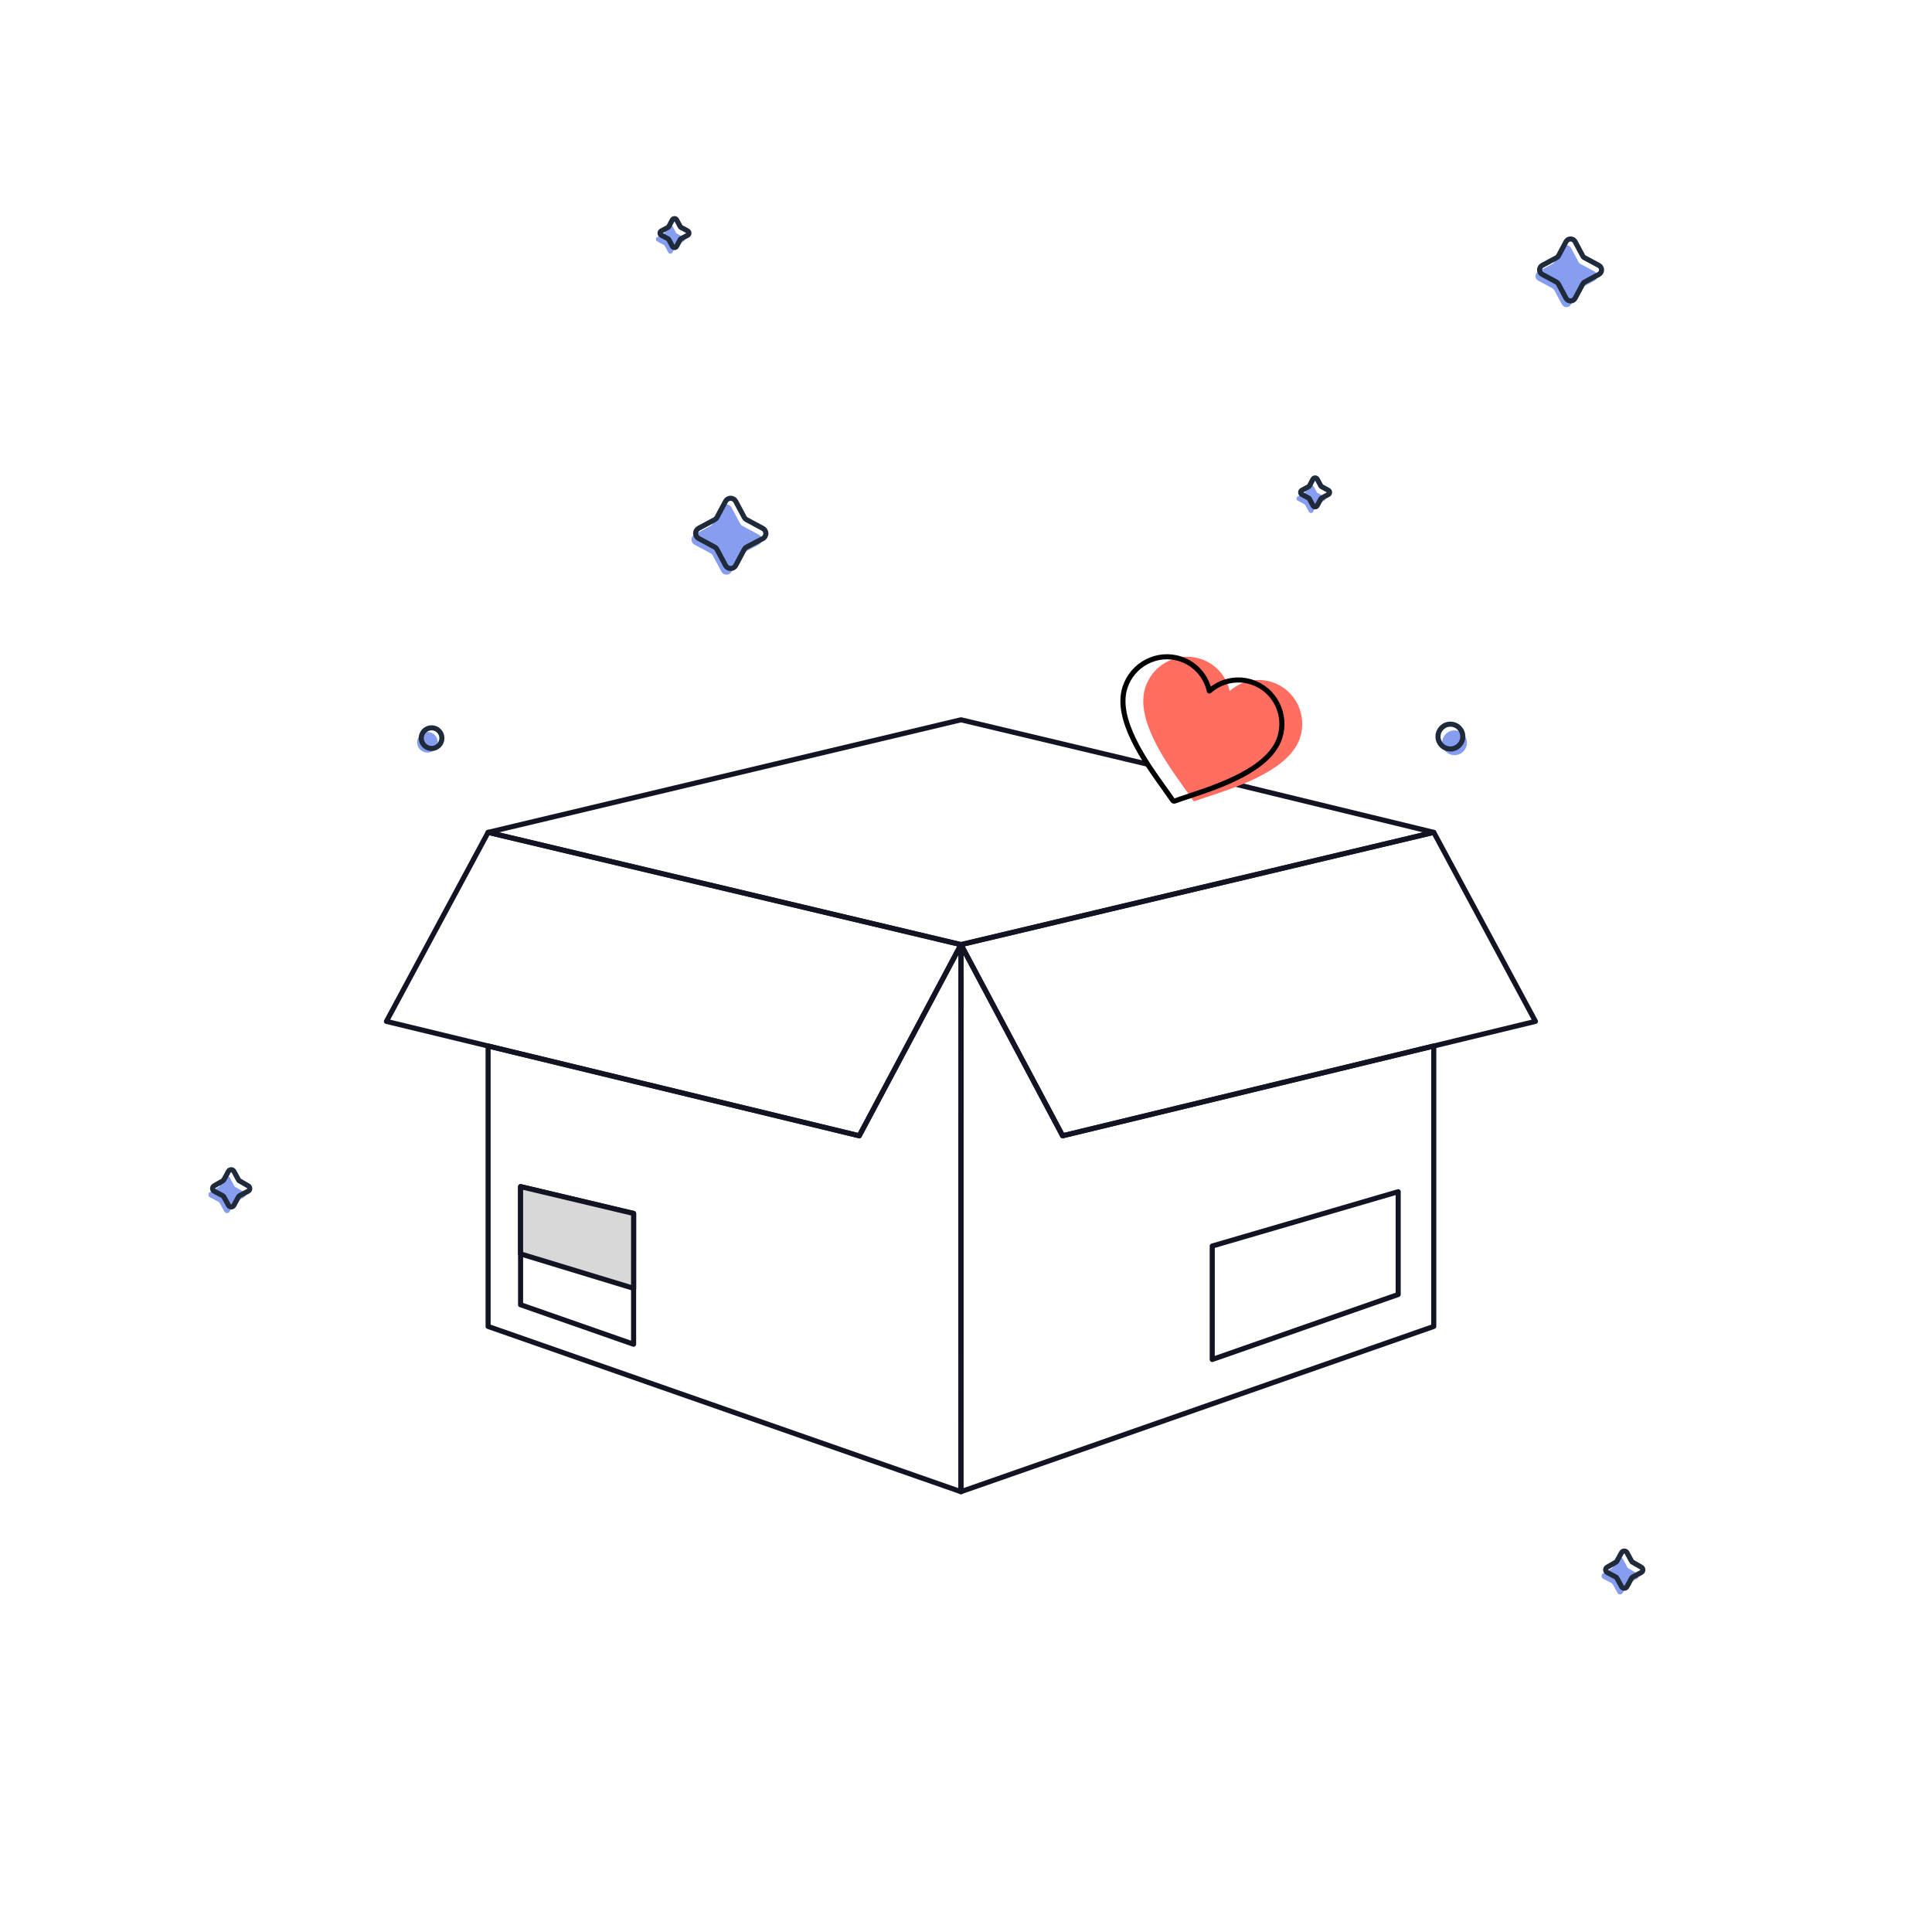 <svg xmlns="http://www.w3.org/2000/svg" xmlns:xlink="http://www.w3.org/1999/xlink" width="380" height="380" viewBox="0 0 380 380">
    <defs>
        <path id="gy4i8fazva" d="M.403 6.033c-2.03 6.251 4.088 14.779 7.746 19.875.64.894 1.208 1.685 1.649 2.346.039.061.099.105.168.126.068.023.14.023.21-.003.746-.276 1.669-.582 2.713-.928 5.954-1.974 15.917-5.278 17.948-11.527 1.48-4.563-.984-9.469-5.496-10.935-2.911-.946-6.056-.273-8.345 1.754-.66-2.984-2.806-5.378-5.72-6.324C10.407.135 9.523 0 8.652 0 5.008 0 1.6 2.351.403 6.033z"/>
        <path id="s243w69a0b" d="M41.041 101.775c0 1.123.91 2.032 2.032 2.032 1.122 0 2.032-.909 2.032-2.032 0-1.121-.91-2.031-2.032-2.031-1.122 0-2.032.91-2.032 2.031z"/>
        <path id="mcc9vn747c" d="M3.126 187.377l-.9 1.654c-.051.107-.135.194-.242.249l-1.672.957c-.192.107-.312.308-.312.526 0 .218.12.42.312.526l1.672.88c.107.055.191.143.242.249l.9 1.646c.102.196.307.319.532.319.223 0 .427-.123.531-.319l.889-1.646c.058-.105.145-.191.252-.249l1.662-.88c.199-.101.323-.304.323-.526 0-.221-.124-.424-.323-.526l-1.662-.957c-.107-.057-.194-.143-.252-.249l-.889-1.654c-.108-.191-.311-.31-.531-.31-.222 0-.425.119-.532.31z"/>
        <path id="d5vgknmk5d" d="M277.125 262.378l-.899 1.654c-.051.106-.136.194-.241.248l-1.673.958c-.193.106-.313.308-.313.525 0 .219.12.42.313.526l1.673.88c.105.055.19.142.241.249l.899 1.646c.104.196.309.319.532.319.224 0 .428-.123.532-.319l.889-1.646c.058-.105.145-.191.251-.249l1.663-.88c.198-.101.323-.304.323-.526 0-.221-.125-.424-.323-.525l-1.663-.958c-.106-.058-.193-.143-.251-.248l-.889-1.654c-.108-.192-.311-.31-.532-.31-.22 0-.424.118-.532.31z"/>
        <path id="8b4nu8v9fe" d="M100.897 55.594l-1.687 3.158c-.106.198-.269.36-.466.468l-3.146 1.692c-.366.197-.594.58-.594.996 0 .417.228.799.594.997l3.146 1.692c.197.107.36.27.466.468l1.687 3.157c.198.367.579.594.994.594.416 0 .797-.227.994-.594l1.686-3.157c.107-.198.269-.361.467-.468l3.147-1.647c.39-.189.637-.585.637-1.019 0-.434-.247-.83-.637-1.019l-3.147-1.692c-.198-.108-.36-.27-.467-.468l-1.686-3.158c-.197-.366-.578-.594-.994-.594-.415 0-.796.228-.994.594z"/>
        <path id="euowzieuyf" d="M216.437 51.24l-.693 1.299c-.042.081-.109.147-.189.19l-1.299.703c-.155.079-.251.238-.251.412s.096.333.251.413l1.299.692c.077.049.142.113.189.189l.693 1.301c.08.153.239.25.413.25.173 0 .332-.097.413-.25l.702-1.301c.042-.08.109-.147.189-.189l1.299-.692c.15-.085.241-.243.241-.413 0-.171-.091-.329-.241-.412l-1.299-.703c-.085-.037-.153-.105-.189-.19l-.702-1.299c-.085-.149-.243-.241-.413-.241-.171 0-.329.092-.413.241z"/>
        <path id="imgseoc3qg" d="M90.437.24l-.693 1.299c-.042.082-.109.147-.189.19l-1.299.702c-.154.08-.251.239-.251.413 0 .173.097.333.251.413l1.299.692c.077.048.142.112.189.19l.693 1.299c.08.154.239.251.413.251.173 0 .332-.097.413-.251l.702-1.299c.042-.081.109-.148.189-.19l1.299-.692c.149-.085.241-.242.241-.413 0-.171-.092-.329-.241-.413l-1.299-.702c-.085-.037-.153-.105-.189-.19L91.263.24C91.178.091 91.021 0 90.85 0c-.171 0-.329.091-.413.24z"/>
        <path id="hnnxhcr21h" d="M266.214 4.518l-1.491 2.79c-.091.174-.237.315-.417.397l-2.782 1.494c-.321.18-.52.519-.52.886 0 .368.199.707.52.887l2.782 1.494c.176.096.322.242.417.417l1.491 2.788c.18.322.518.521.885.521s.706-.199.885-.521l1.491-2.788c.089-.174.228-.319.397-.417l2.784-1.494c.332-.171.54-.513.54-.887 0-.373-.208-.715-.54-.886l-2.784-1.494c-.174-.083-.313-.224-.397-.397l-1.491-2.79c-.179-.32-.518-.519-.885-.519s-.705.199-.885.519z"/>
    </defs>
    <g fill="none" fill-rule="evenodd">
        <g>
            <g>
                <path stroke="#121424" stroke-linejoin="round" d="M206 76.556L206 131.716 113 164.216 113.01 56.617 133 94.216z" transform="translate(76.004 129.178)"/>
                <path stroke="#121424" stroke-linejoin="round" d="M199 105.217L162.429 115.9 162.426 138.217 199 125.437zM113.01 56.617L113 164.217 20 131.717 20 76.556 93 94.217z" transform="translate(76.004 129.178)"/>
                <path stroke="#121424" stroke-linejoin="round" d="M26.387 104.217L48.62 109.494 48.618 135.217 26.387 127.448z" transform="translate(76.004 129.178)"/>
                <path fill="#D8D8D8" d="M26.387 117.449L48.62 124.217 48.62 109.495 26.387 104.217z" transform="translate(76.004 129.178)"/>
                <path stroke="#121424" stroke-linejoin="round" d="M26.387 104.217L48.62 109.494 48.618 124.217 26.387 117.448zM226 71.716L206 76.556 133 94.216 113.01 56.616 206 34.536zM113.01 56.617L93 94.217 20 76.556 0 71.717 20 34.536z" transform="translate(76.004 129.178)"/>
                <path stroke="#121424" stroke-linejoin="round" d="M165.996 24.822L206 34.536 113.01 56.617 20 34.536 49.93 27.416 113.01 12.396 149.71 21.136" transform="translate(76.004 129.178)"/>
                <g transform="translate(76.004 129.178) translate(148.863)">
                    <use fill="#FF6E61" xlink:href="#gy4i8fazva"/>
                </g>
                <path stroke="#000" stroke-linejoin="round" d="M170.204 4.987c-2.91-.946-6.056-.273-8.346 1.753-.659-2.983-2.806-5.377-5.718-6.323-4.513-1.466-9.392 1.054-10.874 5.617-2.03 6.25 4.088 14.78 7.746 19.874.64.893 1.207 1.684 1.648 2.346.04.061.1.105.17.127.067.022.14.022.21-.004.745-.276 1.667-.582 2.712-.929 5.954-1.973 15.917-5.277 17.948-11.526 1.48-4.563-.984-9.469-5.496-10.935z" transform="translate(76.004 129.178)"/>
            </g>
            <g transform="translate(41 44.22)">
                <use fill="#879DEF" xlink:href="#s243w69a0b"/>
                <use fill="#879DEF" xlink:href="#mcc9vn747c"/>
                <use fill="#879DEF" xlink:href="#d5vgknmk5d"/>
                <use fill="#879DEF" xlink:href="#8b4nu8v9fe"/>
                <use fill="#879DEF" xlink:href="#euowzieuyf"/>
                <use fill="#879DEF" xlink:href="#imgseoc3qg"/>
                <use fill="#879DEF" xlink:href="#hnnxhcr21h"/>
                <path fill="#879DEF" d="M242.648 101.872c0 1.346 1.093 2.438 2.439 2.438s2.438-1.092 2.438-2.438c0-1.347-1.092-2.439-2.438-2.439s-2.439 1.092-2.439 2.439z"/>
            </g>
            <g stroke="#1F2A3B">
                <path d="M243.461 104.31c1.347 0 2.438-1.09 2.438-2.438 0-1.347-1.09-2.438-2.438-2.438-1.347 0-2.438 1.091-2.438 2.439 0 1.346 1.091 2.438 2.438 2.438zM45.105 102.183c0 1.122-.91 2.032-2.032 2.032-1.122 0-2.032-.91-2.032-2.032 0-1.123.91-2.032 2.032-2.032 1.122 0 2.032.909 2.032 2.032zM5.33 189.28c-.106-.056-.194-.143-.251-.247l-.89-1.655c-.108-.191-.311-.31-.532-.31-.221 0-.424.119-.532.31l-.899 1.655c-.051.106-.136.193-.241.248l-1.673.957c-.192.106-.312.308-.312.526 0 .218.12.42.312.527l1.673.88c.105.054.19.14.241.249l.899 1.645c.104.195.309.32.532.32.224 0 .429-.125.532-.32l.89-1.645c.057-.106.145-.192.251-.25l1.663-.88c.198-.102.322-.305.322-.526 0-.221-.124-.423-.322-.526l-1.663-.957zM279.33 264.28c-.106-.056-.193-.143-.251-.247l-.89-1.655c-.108-.191-.312-.31-.531-.31-.221 0-.425.119-.533.31l-.899 1.655c-.05.106-.135.193-.241.248l-1.673.957c-.192.106-.312.308-.312.526 0 .218.12.42.313.527l1.672.88c.106.054.19.14.241.249l.9 1.645c.103.195.308.32.532.32.222 0 .428-.125.53-.32l.89-1.645c.059-.106.146-.192.252-.25l1.663-.88c.197-.102.322-.305.322-.526 0-.221-.125-.423-.322-.526l-1.663-.957zM108.185 60.912l-3.146-1.692c-.198-.107-.36-.27-.467-.468l-1.687-3.157c-.197-.367-.578-.595-.993-.595-.415 0-.797.228-.994.595l-1.687 3.157c-.107.198-.269.361-.466.468l-3.147 1.692c-.366.198-.593.581-.593.997 0 .416.227.799.593.997l3.147 1.692c.197.107.359.27.466.468l1.687 3.157c.197.366.579.594.994.594.415 0 .796-.228.993-.594l1.687-3.157c.107-.198.269-.361.467-.468l3.146-1.647c.39-.189.637-.585.637-1.019 0-.435-.247-.831-.637-1.02zM219.454 53.432l-1.3-.702c-.084-.037-.152-.105-.189-.19l-.702-1.299c-.084-.149-.242-.241-.413-.241-.17 0-.329.092-.413.241l-.692 1.299c-.043.081-.109.147-.19.19l-1.299.702c-.155.08-.25.239-.25.413 0 .173.095.332.25.412l1.3.693c.076.048.141.113.19.189l.691 1.3c.08.154.24.251.413.251.174 0 .333-.097.413-.251l.702-1.3c.042-.081.11-.147.19-.189l1.3-.693c.147-.084.24-.242.24-.412 0-.171-.093-.329-.24-.413zM93.454 2.432l-1.3-.702c-.084-.037-.152-.105-.189-.19L91.263.241C91.18.092 91.021 0 90.85 0c-.17 0-.329.092-.413.241l-.692 1.299c-.043.081-.109.147-.19.19l-1.299.702c-.155.08-.25.239-.25.413 0 .173.095.332.25.412l1.3.693c.076.048.141.113.19.189l.691 1.3c.08.154.24.251.413.251.174 0 .333-.097.413-.251l.702-1.3c.042-.081.11-.147.19-.189l1.3-.693c.147-.084.24-.242.24-.412 0-.171-.093-.329-.24-.413zM272.656 9.2l-2.783-1.494c-.174-.084-.314-.224-.398-.398l-1.49-2.788c-.18-.321-.518-.52-.885-.52s-.705.199-.885.52l-1.491 2.788c-.091.176-.238.315-.417.398L261.524 9.2c-.321.18-.52.519-.52.886 0 .368.199.707.52.887l2.783 1.494c.176.096.32.24.417.418l1.49 2.788c.18.32.519.519.886.519s.705-.2.885-.52l1.49-2.787c.09-.175.228-.321.398-.418l2.783-1.494c.332-.17.54-.513.54-.887 0-.373-.208-.716-.54-.886z" transform="translate(41.813 43)"/>
            </g>
        </g>
    </g>
</svg>
